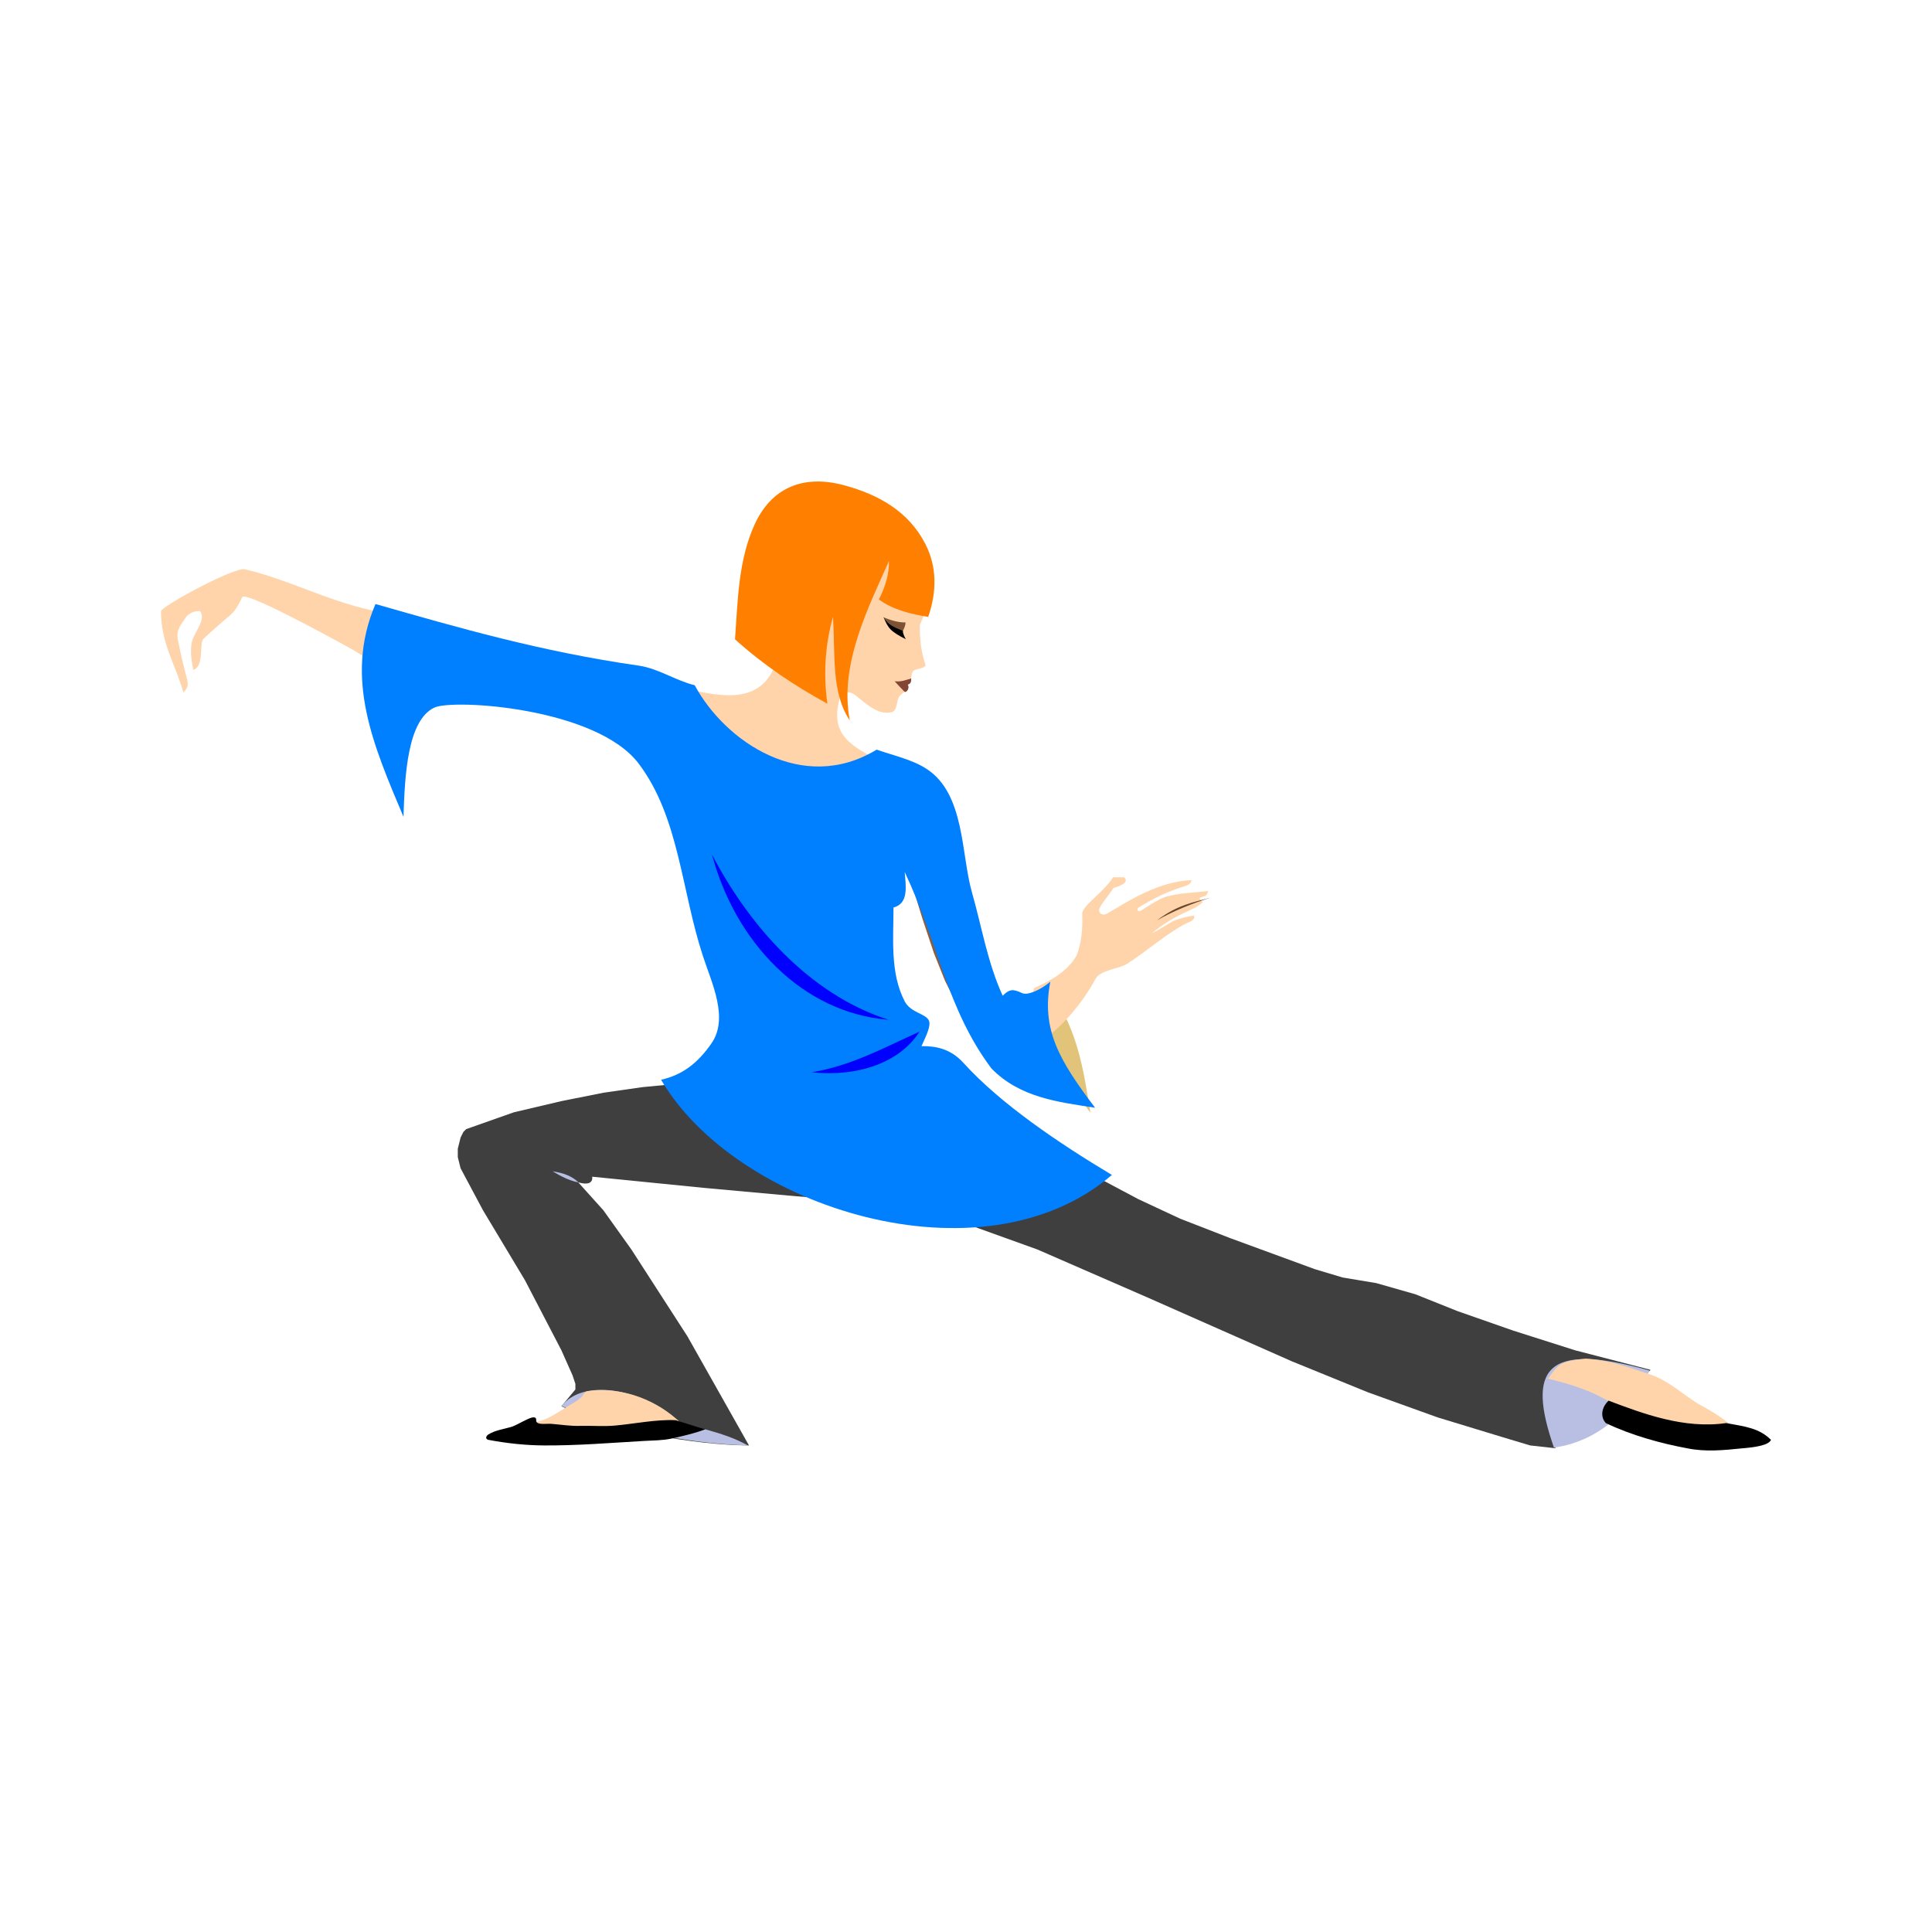 <svg:svg xmlns:svg="http://www.w3.org/2000/svg" height="1401.54" version="1.1" viewBox="-113.816 -347.83 1401.54 1401.54" width="1401.54" x="0" y="0">
  <svg:g id="Layer_1">
    <svg:path d="M677.225,459.404 C658.383,433.257 635.737,405.247 644.406,367.449 C667.4,394.416 672.07,427.48 677.225,459.404 z" fill="#E1C479" />
    <svg:path d="M411.245,436.745 L394.995,436.745 L352.341,440.807 L323.904,444.869 L293.436,450.961 L258.906,459.084 L224.376,471.268 L222.345,473.299 L220.314,477.361 L218.283,485.484 L218.283,491.576 L220.314,499.699 L236.563,530.16 L267.031,580.931 L293.436,631.696 L301.561,649.974 L303.592,656.065 L303.592,660.127 L293.436,672.315 C330.642,689.865 388.154,700.349 429.527,700.746 L384.841,621.543 L344.217,558.591 L323.905,530.16 L305.625,509.852 C312.44,511.93 316.382,510.467 315.781,505.791 C342.863,508.499 369.945,511.206 397.031,513.914 L464.059,520.007 L490.464,522.037 L512.807,520.007 L520.932,522.037 L547.337,528.13 L587.96,540.313 L638.74,558.591 L717.955,593.112 L823.58,639.821 L878.421,662.162 L929.199,680.433 L975.914,694.649 L996.227,700.746 L1014.505,702.774 L1014.505,688.558 L1016.539,682.468 L1020.602,676.377 L1028.727,670.28 L1038.88,666.218 L1059.192,660.127 L1073.414,654.037 L1081.539,647.946 L1083.567,645.912 L1028.727,631.696 L984.039,617.481 L943.414,603.265 L912.949,591.084 L884.511,582.959 L860.136,578.897 L839.824,572.806 L778.893,550.466 L742.33,536.25 L711.865,522.037 L681.393,505.791 L646.865,483.453 L626.553,473.299 L604.21,463.145 L581.867,455.022 L559.524,448.93 L510.776,442.838 L462.028,438.776 L411.248,436.745 z" fill="#3F3F3F" />
    <svg:g>
      <svg:path d="M1013.47,702.322 C993.854,645.917 1006.563,624.855 1082.669,646.374 C1071.718,672.721 1047.412,697.628 1013.47,702.322 z" fill="#B9BFE3" />
      <svg:path d="M428.749,700.763 C410.468,690.502 390.907,688.439 376.261,682.34 C349.467,658.397 308.499,652.663 293.588,672.185 C334.949,688.174 379.167,699.16 428.749,700.763 z" fill="#B9BFE3" />
    </svg:g>
    <svg:path d="M308.122,665.467 C305.44,668.432 301.73,670.043 298.391,672.117 C292.878,675.542 287.465,679.299 281.478,681.785 C275.027,684.463 267.572,684.523 261.406,687.806 C259.705,688.711 262.129,690.237 263.637,690.952 C266.79,692.446 270.192,693.267 273.593,693.898 C279.118,694.923 284.738,696.145 290.34,695.894 C319.329,694.595 348.279,692.408 377.18,689.836 C378.688,689.703 381.379,689.313 381.242,687.806 C381.001,685.149 378.655,682.922 376.581,681.265 C358.525,665.609 334.104,658.064 312.183,661.406 C310.306,661.786 309.405,664.048 308.12,665.468 z" fill="#FFD4AA" />
    <svg:path d="M275.161,682.497 C274.972,686.28 282.322,684.772 286.134,685.071 C293.061,685.611 299.926,686.768 306.9,686.56 C315.206,686.306 323.561,687.086 331.835,686.371 C346.127,685.143 362.018,681.737 376.345,682.419 C384.709,685 393.905,687.944 397.906,688.945 C392.192,691.461 378.813,694.6 373.26,695.777 C366.679,697.174 359.948,697.09 353.271,697.48 C329.181,698.884 305.075,700.879 280.952,700.743 C267.445,700.671 253.909,699.215 240.634,696.713 C238.228,696.258 238.392,694.054 240.556,692.728 C245.496,689.693 251.357,688.958 256.853,687.379 C262.923,685.63 275.479,676.186 275.164,682.497 z" fill="#000000" />
    <svg:g>
      <svg:path d="M1036.415,637.777 C1053.302,638.532 1070.262,644.918 1083.937,649.471 C1097.204,654.213 1106.588,663.38 1117.662,670.269 C1125.11,674.415 1132.558,678.435 1140.005,684.485 C1126.801,695.449 1071.801,681.073 1060.79,672.3 L1048.603,666.208 C1035.35,658.966 1020.417,655.097 1007.979,651.992 L1009.452,651.992 C1016.599,641.134 1019.613,639.553 1036.416,637.777 z" fill="#FFD4AA" />
      <svg:path d="M478.293,4.222 L470.168,6.254 L462.043,10.316 L455.949,14.379 L449.855,18.441 L445.793,24.535 L441.73,36.722 L441.73,63.129 L445.793,75.316 L451.886,97.66 L453.918,115.941 L453.715,117.566 L451.886,115.941 L451.886,124.066 L447.824,136.254 C436.751,162.332 410.219,157.689 386.886,152.504 L372.668,150.472 L371.245,151.082 L364.543,148.441 L344.23,144.379 L309.699,140.316 L269.074,134.222 L232.511,124.066 L210.167,115.941 L179.699,101.722 L155.268,94.81 C122.379,87.418 95.037,72.508 63.917,65.16 C56.607,63.053 2.838,92.224 2.979,95.629 C3.113,119.464 13.169,133.322 19.229,154.535 C23.581,150.094 22.539,148.023 21.261,142.347 C18.856,133.624 16.94,124.807 15.167,115.941 C13.811,108.955 17.896,104.761 21.261,99.691 C23.208,96.983 28.347,94.743 31.417,95.629 C35.911,101.808 26.99,110.796 25.323,117.972 C23.713,126.615 25.813,133.755 26.346,138.08 C34.274,135.947 30.866,119.353 33.448,115.941 C37.145,112.368 45.46,104.916 51.73,99.691 C56.809,95.842 59.123,90.998 61.886,85.472 C63.245,80.729 116.584,109.315 143.136,124.066 L159.386,134.222 L175.636,142.347 L193.917,148.441 L244.698,158.597 L277.198,166.722 L311.73,178.91 L327.98,187.035 L340.167,193.129 L348.292,201.254 L354.386,207.347 L364.542,219.535 L368.605,229.691 L370.636,231.722 L372.667,229.691 L374.698,223.597 L376.73,199.222 L377.136,190.691 L382.823,199.222 L395.011,211.41 C438.047,211.454 483.606,229.787 522.983,203.285 C499.294,191.513 487.406,182.048 496.577,154.535 C500.677,153.91 503.671,154.145 506.733,156.566 C515.388,163.411 523.663,171.294 533.139,168.754 C537.71,167.528 536.126,159.301 539.233,156.566 C542.606,153.597 543.88,153.249 545.327,150.472 L543.295,148.441 L547.007,146.41 C547.184,142.993 547.63,139.429 549.109,138.565 C551.426,137.211 558.427,136.837 557.514,134.222 C554.23,124.816 553.452,115.656 553.452,105.785 L561.577,85.472 L563.608,77.347 L563.608,71.254 L561.577,63.129 L559.545,57.035 L551.42,40.785 L537.202,26.566 L522.983,16.41 L504.702,8.285 L496.577,4.222 L478.295,4.222 z M693.605,288.597 C687.547,298.629 671.356,309.231 671.258,314.8 C671.733,325.374 670.751,336.445 667.202,345.27 C660.748,356.974 647.133,364.288 636.299,368.981 C633.401,382.615 628.133,396.418 638.904,409.076 C656.211,398.778 672.448,378.256 681.008,362.129 C685.123,355.388 698.051,355.211 703.758,351.363 C718.422,342.031 732.878,328.983 747.035,321.851 C750.006,320.646 753.34,319.281 752.417,316.354 C746.996,317.051 740.145,318.845 736.258,320.895 C732.365,322.992 727.503,326.53 722.043,329.02 C728.894,323.168 738.273,317.664 744.383,314.8 C749.694,312.146 754.796,310.485 758.605,306.675 L756.285,303.592 C758.241,302.922 759.203,302.386 760.445,302.135 C762.252,301.292 762.031,299.821 762.668,298.55 C752.489,299.716 741.673,300.017 732.202,302.613 C727.626,303.949 719.755,308.879 713.918,312.77 C711.207,314.127 710.843,311.702 711.883,310.738 C722.342,304.04 733.678,298.808 744.578,295.361 C746.775,294.683 750.396,293.748 750.48,290.629 C727.158,291.63 706.417,304.703 689.543,314.8 C686.202,316.745 683.875,314.936 683.452,312.77 C683.075,309.999 690.732,301.536 693.989,296.317 C704.259,293.408 703.706,290.385 701.73,288.598 L693.605,288.598 z" fill="#FFD4AA" />
    </svg:g>
    <svg:path d="M543.097,103.698 C543.058,105.894 542.181,107.904 541.11,109.87 C535.063,108.341 530.698,104.932 527.195,100.063 C532.164,101.981 537.739,103.85 543.097,103.699 z" fill="#7C5334" />
    <svg:path d="M547.16,144.356 C547.364,148.252 545.788,148.267 544.734,148.856 C546.221,151.129 544.109,154.709 542.395,154.027 C539.565,151.198 537.702,149.072 535.149,146.343 C539.615,147.051 543.593,145.387 547.16,144.356 z" fill="#834634" />
    <svg:path d="M527.023,99.636 C530.989,106.066 535.816,107.569 541.241,109.79 C540.957,111.577 542.507,114.409 543.272,115.882 C531.769,109.965 530.524,107.895 527.023,99.636 z" fill="#000000" />
    <svg:path d="M535.148,209.297 L541.242,211.328 L553.429,215.39 L559.522,219.451 L565.616,225.544 L569.679,233.667 L571.71,241.79 L577.804,272.251 L587.96,316.927 L600.147,361.604 L606.24,381.911 L614.365,398.157 L614.365,402.218 L610.303,408.311 L602.178,418.465 L596.084,410.342 L581.866,383.942 L571.71,363.634 L563.585,343.327 L555.46,318.958 L547.335,292.558 L539.21,249.912 L537.179,223.513 L535.148,211.328 L535.148,209.298 z" fill="#8B5D3B" />
    <svg:path d="M158.577,90.348 C135.458,144.279 157.355,193.581 178.889,244.723 C179.804,214.35 181.859,174.659 201.233,165.501 C214.94,159.024 318.753,165.453 349.511,206.126 C378.913,244.997 380.31,297.782 396.23,346.077 C402.726,365.784 414.902,390.866 402.324,409.046 C392.062,423.877 380.857,432.04 365.761,435.452 C420.138,528.539 598.89,585.004 692.789,504.514 C653.973,481.246 612.124,453.015 585.136,423.264 C575.496,412.638 564.689,411.002 554.667,411.077 C557.912,403.777 561.713,396.471 560.054,392.553 C557.89,387.442 546.826,386.959 542.48,378.577 C531.812,358.003 534.355,333.411 534.355,310.529 C545.419,307.546 543.374,295.388 542.48,284.731 C566.911,336.274 572.849,383.856 605.449,427.328 C626.022,448.271 653.119,451.537 680.602,455.766 C654.515,421.334 641.491,398.99 648.102,364.363 C641.861,369.691 631.926,374.672 627.491,372.544 C620.954,369.406 618.375,369.714 613.57,374.519 C602.624,350.683 598.393,324.46 591.227,299.366 C583.344,271.763 586.198,228.419 558.727,210.193 C547.939,203.036 534.505,200.382 522.164,195.974 C468.494,228.609 412.171,190.146 390.136,149.255 C376.641,146.035 363.673,137.071 349.511,135.037 C278.167,124.788 218.458,107.458 158.574,90.349 z" fill="#007FFF" />
    <svg:path d="M402.704,272.12 C419.503,335.23 467.808,386.884 530.669,391.935 C472.406,373.216 428.86,322.307 402.704,272.12 z" fill="#0000FF" />
    <svg:path d="M1053.12,668.263 C1048.13,672.832 1046.793,679.804 1051.089,684.509 C1069.785,693.494 1091.725,699.424 1109.993,702.785 C1123.713,705.606 1136.889,704.158 1150.617,702.785 C1157.861,702.194 1169.23,700.874 1170.929,696.693 C1162.188,688.016 1151.936,687.017 1138.43,684.509 C1107.725,688.979 1077.671,677.508 1053.124,668.263 z" fill="#000000" />
    <svg:path d="M433.605,32.66 C421.774,58.517 421.401,87.729 419.386,115.938 C439.815,134.441 462.329,149.518 486.414,162.657 C483.151,140.305 485.21,117.828 490.477,99.688 C492.206,127.15 489.031,154.395 502.664,174.841 C494.712,134.212 516.457,92.245 531.102,59.063 C531.282,68.591 528.367,78.088 523.75,86.997 C534.024,94.641 547.207,97.633 559.539,99.688 C565.76,81.623 566.055,63.582 557.508,46.875 C545.43,23.267 523.768,11.046 498.602,4.219 C468.96,-3.821 445.856,5.875 433.602,32.657 z" fill="#FF7F00" />
    <svg:path d="M553.179,400.612 C538.956,423.047 508.419,433.579 475.03,430.049 C504.619,425.076 527.481,412.075 553.179,400.612 z" fill="#0000FF" />
    <svg:path d="M764.195,303.366 C752.133,306.839 740.936,308.171 725.598,319.757 C737.981,312.653 750.992,307.684 764.195,303.366 z" fill="#69462C" />
    <svg:path d="M305.88,510.007 C301.456,505.455 294.91,503.029 287.063,501.905 C292.757,505.239 298.543,508.47 305.88,510.007 z" fill="#B9BFE3" />
  </svg:g>
</svg:svg>